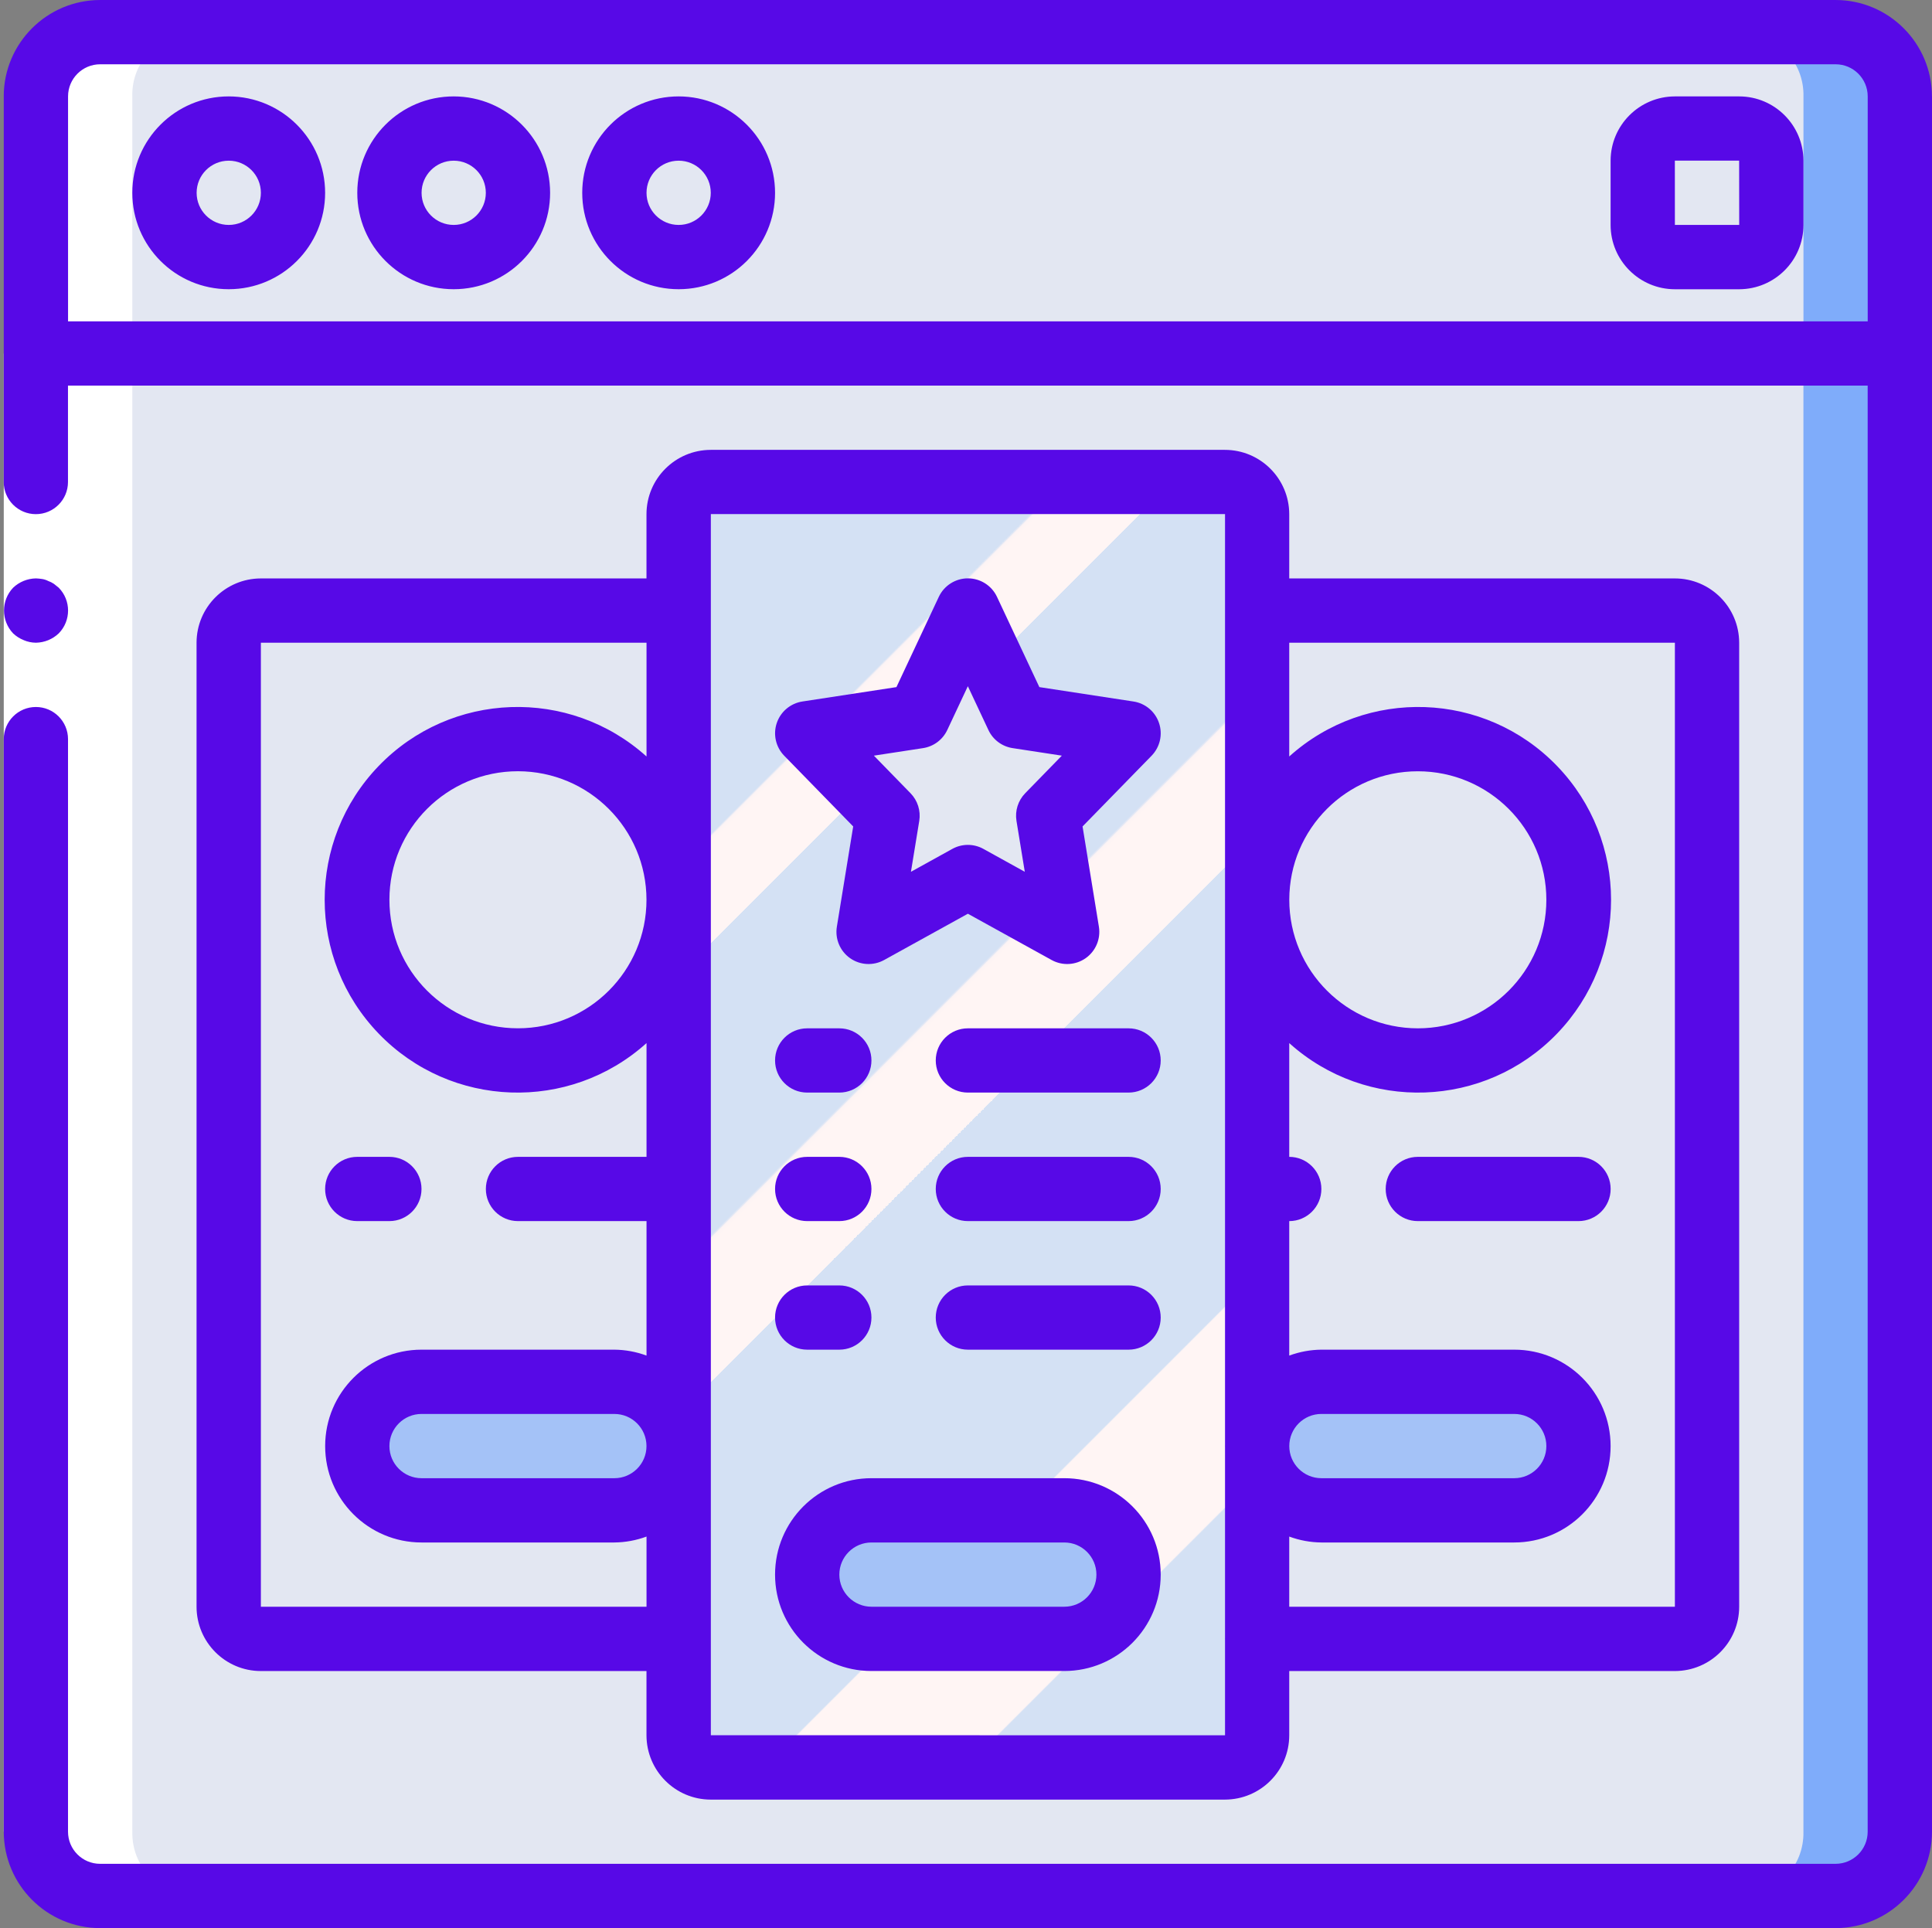<svg xmlns="http://www.w3.org/2000/svg" viewBox="0 0 513 512" width="513" height="512">
	<rect x="0" y="0" width="513" height="512" fill="#808080" stroke="none"/>
	<defs>
		<clipPath clipPathUnits="userSpaceOnUse" id="cp1">
			<path d="M1 0L513 0L513 512L1 512Z" />
		</clipPath>
		<linearGradient id="grd1" gradientUnits="userSpaceOnUse"  x1="135.768" y1="177.453" x2="378.241" y2="419.89">
			<stop offset="0" stop-color="#d4e1f4"  />
			<stop offset="0.172" stop-color="#d4e1f4"  />
			<stop offset="0.2" stop-color="#d4e1f4"  />
			<stop offset="0.2" stop-color="#dae4f4"  />
			<stop offset="0.201" stop-color="#ebebf4"  />
			<stop offset="0.201" stop-color="#f6f1f4"  />
			<stop offset="0.202" stop-color="#fdf4f4"  />
			<stop offset="0.205" stop-color="#fff5f4"  />
			<stop offset="0.252" stop-color="#fff5f4"  />
			<stop offset="0.26" stop-color="#fff5f4"  />
			<stop offset="0.26" stop-color="#d4e1f4"  />
			<stop offset="0.397" stop-color="#d4e1f4"  />
			<stop offset="0.42" stop-color="#d4e1f4"  />
			<stop offset="0.42" stop-color="#dae4f4"  />
			<stop offset="0.421" stop-color="#ebebf4"  />
			<stop offset="0.421" stop-color="#f6f1f4"  />
			<stop offset="0.422" stop-color="#fdf4f4"  />
			<stop offset="0.425" stop-color="#fff5f4"  />
			<stop offset="0.49" stop-color="#fff5f4"  />
			<stop offset="0.5" stop-color="#fff5f4"  />
			<stop offset="0.5" stop-color="#f9f2f4"  />
			<stop offset="0.5" stop-color="#e8ebf4"  />
			<stop offset="0.5" stop-color="#dde5f4"  />
			<stop offset="0.5" stop-color="#d6e2f4"  />
			<stop offset="0.501" stop-color="#d4e1f4"  />
			<stop offset="0.706" stop-color="#d4e1f4"  />
			<stop offset="0.74" stop-color="#d4e1f4"  />
			<stop offset="0.741" stop-color="#fff5f4"  />
			<stop offset="0.835" stop-color="#fff5f4"  />
			<stop offset="0.85" stop-color="#fff5f4"  />
			<stop offset="0.851" stop-color="#d4e1f4"  />
			<stop offset="1" stop-color="#d4e1f4"  />
		</linearGradient>
	</defs>
	<style>
		tspan { white-space:pre }
		.shp0 { fill: #7facfa } 
		.shp1 { fill: #e3e7f2 } 
		.shp2 { fill: #a4c2f7 } 
		.shp3 { fill: url(#grd1) } 
		.shp4 { fill: #ffffff } 
		.shp5 { fill: #5709e7 } 
	</style>
	<g id="Page 1" clip-path="url(#cp1)">
		<path id="Path 1" class="shp0" d="M9.53,68.27v418.13c0.03,9.41 7.65,17.04 17.07,17.07h460.8c9.41,-0.03 17.04,-7.65 17.07,-17.07v-418.13z" />
		<path id="Path 2" class="shp1" d="M9.53,68.27l0,418.13c-0.21,9.17 7.02,16.79 16.18,17.07h436.97c9.17,-0.28 16.39,-7.9 16.18,-17.07l0,-418.13z" />
		<path id="Path 3" class="shp0" d="M487.4,8.53h-460.8c-9.41,0.03 -17.04,7.65 -17.07,17.07v68.27h494.93v-68.27c-0.03,-9.41 -7.65,-17.04 -17.07,-17.07z" />
		<path id="Path 4" class="shp1" d="M462.68,8.53h-436.97c-9.17,0.28 -16.39,7.9 -16.18,17.07l0,68.27h469.34l0,-68.27c0.21,-9.17 -7.02,-16.79 -16.18,-17.07zM43.67,51.2c0,9.43 7.64,17.07 17.07,17.07c9.43,0 17.07,-7.64 17.07,-17.07c0,-9.43 -7.64,-17.07 -17.07,-17.07c-9.43,0 -17.07,7.64 -17.07,17.07zM103.4,51.2c0,9.43 7.64,17.07 17.07,17.07c9.43,0 17.07,-7.64 17.07,-17.07c0,-9.43 -7.64,-17.07 -17.07,-17.07c-9.43,0 -17.07,7.64 -17.07,17.07zM163.13,51.2c0,9.43 7.64,17.07 17.07,17.07c9.43,0 17.07,-7.64 17.07,-17.07c0,-9.43 -7.64,-17.07 -17.07,-17.07c-9.43,0 -17.07,7.64 -17.07,17.07zM436.2,42.67v17.07c0,4.71 3.82,8.53 8.53,8.53h17.07c4.71,0 8.53,-3.82 8.53,-8.53v-17.07c0,-4.71 -3.82,-8.53 -8.53,-8.53h-17.07c-4.71,0 -8.53,3.82 -8.53,8.53zM180.2,162.13h-110.93c-4.71,0.01 -8.52,3.83 -8.53,8.53v256c0.01,4.71 3.83,8.52 8.53,8.53h110.93M333.8,435.2h110.93c4.71,-0.02 8.52,-3.83 8.53,-8.53v-256c-0.01,-4.71 -3.83,-8.52 -8.53,-8.53h-110.93" />
		<path id="Path 5" class="shp2" d="M94.87,384c0,9.43 7.64,17.07 17.07,17.07h51.2c9.43,0 17.07,-7.64 17.07,-17.07c0,-9.43 -7.64,-17.07 -17.07,-17.07h-51.2c-9.42,0 -17.07,7.64 -17.07,17.07z" />
		<path id="Path 6" class="shp1" d="M94.87,238.93c0,23.56 19.1,42.67 42.67,42.67c23.56,0 42.67,-19.1 42.67,-42.67c0,-23.56 -19.1,-42.67 -42.67,-42.67c-23.56,0 -42.67,19.1 -42.67,42.67z" />
		<path id="Path 7" class="shp2" d="M333.8,384c0,9.43 7.64,17.07 17.07,17.07h51.2c9.43,0 17.07,-7.64 17.07,-17.07c0,-9.43 -7.64,-17.07 -17.07,-17.07h-51.2c-9.43,0 -17.07,7.64 -17.07,17.07z" />
		<path id="Path 8" class="shp1" d="M333.8,238.93c0,23.56 19.1,42.67 42.67,42.67c23.56,0 42.67,-19.1 42.67,-42.67c0,-23.56 -19.1,-42.67 -42.67,-42.67c-23.56,0 -42.67,19.1 -42.67,42.67z" />
		<path id="Path 9" class="shp3" d="M188.73,128c-4.71,0 -8.53,3.82 -8.53,8.53v324.27c0,4.71 3.82,8.53 8.53,8.53h136.53c4.71,0 8.53,-3.82 8.53,-8.53v-324.27c0,-4.71 -3.82,-8.53 -8.53,-8.53z" />
		<path id="Path 10" class="shp1" d="M243.82,190.22l-29.48,4.51l21.33,21.86l-5.04,30.87l26.37,-14.58l26.37,14.58l-5.04,-30.87l21.33,-21.86l-29.48,-4.51l-13.18,-28.09z" />
		<path id="Path 11" class="shp2" d="M214.33,418.13c0,9.43 7.64,17.07 17.07,17.07h51.2c9.43,0 17.07,-7.64 17.07,-17.07c0,-9.43 -7.64,-17.07 -17.07,-17.07h-51.2c-9.43,0 -17.07,7.64 -17.07,17.07z" />
		<path id="Path 12" class="shp4" d="M35.13,486.4v-460.8c-0.23,-9.15 6.98,-16.78 16.13,-17.07h-25.51c-9.18,0.25 -16.43,7.88 -16.21,17.07v460.8c-0.22,9.18 7.03,16.81 16.21,17.07h25.6c-9.18,-0.25 -16.43,-7.88 -16.21,-17.07zM1,93.87v110.93v281.6h17.07v-281.6v-110.93z" />
		<path id="Path 13" class="shp5" d="M6.29,169.98c-1.04,-0.41 -2,-1.02 -2.81,-1.79c-3.22,-3.4 -3.22,-8.72 0,-12.12c1.64,-1.56 3.8,-2.44 6.06,-2.48c0.57,0.02 1.14,0.08 1.7,0.17c0.54,0.09 1.05,0.26 1.54,0.51c0.55,0.19 1.06,0.45 1.54,0.77l1.28,1.03c3.3,3.36 3.3,8.75 0,12.12c-1.64,1.56 -3.8,2.44 -6.06,2.48c-1.12,-0.01 -2.22,-0.24 -3.25,-0.68zM513,25.6v460.8c-0.02,14.13 -11.47,25.59 -25.6,25.6h-460.8c-14.13,-0.01 -25.58,-11.47 -25.6,-25.6v-290.13c0,-4.71 3.82,-8.53 8.53,-8.53c4.71,0 8.53,3.82 8.53,8.53v290.13c0,4.71 3.82,8.53 8.53,8.53h460.8c4.71,0 8.53,-3.82 8.53,-8.53v-384h-477.87v25.6c0,4.71 -3.82,8.53 -8.53,8.53c-4.71,0 -8.53,-3.82 -8.53,-8.53v-102.4c0.02,-14.13 11.47,-25.58 25.6,-25.6h460.8c14.13,0.01 25.58,11.47 25.6,25.6zM495.93,85.33v-59.73c0,-4.71 -3.82,-8.53 -8.53,-8.53h-460.8c-4.71,0 -8.53,3.82 -8.53,8.53v59.73zM86.33,51.2c0,14.14 -11.46,25.6 -25.6,25.6c-14.14,0 -25.6,-11.46 -25.6,-25.6c0,-14.14 11.46,-25.6 25.6,-25.6c14.13,0.02 25.58,11.47 25.6,25.6zM69.27,51.2c0,-4.71 -3.82,-8.53 -8.53,-8.53c-4.71,0 -8.53,3.82 -8.53,8.53c0,4.71 3.82,8.53 8.53,8.53c4.71,0 8.53,-3.82 8.53,-8.53zM146.07,51.2c0,14.14 -11.46,25.6 -25.6,25.6c-14.14,0 -25.6,-11.46 -25.6,-25.6c0,-14.14 11.46,-25.6 25.6,-25.6c14.13,0.02 25.58,11.47 25.6,25.6zM129,51.2c0,-4.71 -3.82,-8.53 -8.53,-8.53c-4.71,0 -8.53,3.82 -8.53,8.53c0,4.71 3.82,8.53 8.53,8.53c4.71,0 8.53,-3.82 8.53,-8.53zM205.8,51.2c0,14.14 -11.46,25.6 -25.6,25.6c-14.14,0 -25.6,-11.46 -25.6,-25.6c0,-14.14 11.46,-25.6 25.6,-25.6c14.13,0.02 25.58,11.47 25.6,25.6zM188.73,51.2c0,-4.71 -3.82,-8.53 -8.53,-8.53c-4.71,0 -8.53,3.82 -8.53,8.53c0,4.71 3.82,8.53 8.53,8.53c4.71,0 8.53,-3.82 8.53,-8.53zM478.87,42.67v17.07c-0.01,9.42 -7.65,17.05 -17.07,17.07h-17.07c-9.42,-0.01 -17.06,-7.65 -17.07,-17.07v-17.07c0.01,-9.42 7.65,-17.05 17.07,-17.07h17.07c9.42,0.01 17.05,7.65 17.07,17.07zM444.73,59.73h17.08l-0.02,-17.07h-17.07zM342.33,136.53v17.07h102.4c9.42,0.01 17.05,7.65 17.07,17.07v256c-0.01,9.42 -7.65,17.05 -17.07,17.07h-102.4v17.07c-0.01,9.42 -7.65,17.05 -17.07,17.07h-136.53c-9.42,-0.01 -17.05,-7.65 -17.07,-17.07v-17.07h-102.4c-9.42,-0.01 -17.06,-7.65 -17.07,-17.07v-256c0.01,-9.42 7.65,-17.05 17.07,-17.07h102.4v-17.07c0.01,-9.42 7.65,-17.05 17.07,-17.07h136.53c9.42,0.01 17.05,7.65 17.07,17.07zM342.33,170.67v30.21c20.5,-18.45 51.93,-17.35 71.08,2.49c19.16,19.84 19.16,51.29 0,71.13c-19.16,19.84 -50.59,20.94 -71.08,2.49v30.21c4.71,0 8.53,3.82 8.53,8.53c0,4.71 -3.82,8.53 -8.53,8.53v35.71c2.73,-1.01 5.62,-1.54 8.53,-1.57h51.2c14.14,0 25.6,11.46 25.6,25.6c0,14.14 -11.46,25.6 -25.6,25.6h-51.2c-2.91,-0.03 -5.8,-0.56 -8.53,-1.57v18.64h102.4v-256zM376.47,273.07c18.85,0 34.13,-15.28 34.13,-34.13c0,-18.85 -15.28,-34.13 -34.13,-34.13c-18.85,0 -34.13,15.28 -34.13,34.13c0.02,18.84 15.29,34.11 34.13,34.13zM325.28,460.8l0,-25.52l-0.02,-0.08l0.02,-0.08l0,-51l-0.01,-0.13l0.01,-0.13l0,-68.1l-0.01,-0.05l0.01,-0.05l0,-76.65l-0.01,-0.1l0.01,-0.1l0,-76.69l0,-0.01l0,-0.01l0,-25.59h-136.53v324.27zM171.67,426.67v-18.64c-2.73,1.01 -5.62,1.54 -8.53,1.57h-51.2c-14.14,0 -25.6,-11.46 -25.6,-25.6c0,-14.14 11.46,-25.6 25.6,-25.6h51.2c2.91,0.03 5.8,0.56 8.53,1.57v-35.71h-34.13c-4.71,0 -8.53,-3.82 -8.53,-8.53c0,-4.71 3.82,-8.53 8.53,-8.53h34.13v-30.21c-20.5,18.45 -51.93,17.35 -71.09,-2.49c-19.16,-19.84 -19.16,-51.29 0,-71.13c19.16,-19.84 50.59,-20.94 71.09,-2.49v-30.21h-102.4v256zM137.53,204.8c-18.85,0 -34.13,15.28 -34.13,34.13c0,18.85 15.28,34.13 34.13,34.13c18.85,0 34.13,-15.28 34.13,-34.13c-0.02,-18.84 -15.29,-34.11 -34.13,-34.13zM163.13,375.47h-51.2c-4.71,0 -8.53,3.82 -8.53,8.53c0,4.71 3.82,8.53 8.53,8.53h51.2c4.71,0 8.53,-3.82 8.53,-8.53c0,-4.71 -3.82,-8.53 -8.53,-8.53zM350.87,392.53h51.2c4.71,0 8.53,-3.82 8.53,-8.53c0,-4.71 -3.82,-8.53 -8.53,-8.53h-51.2c-4.71,0 -8.53,3.82 -8.53,8.53c0,4.71 3.82,8.53 8.53,8.53zM208.23,200.68c-2.23,-2.29 -3,-5.63 -1.98,-8.67c1.02,-3.03 3.64,-5.24 6.8,-5.73l24.98,-3.82l11.25,-23.97c1.41,-2.99 4.42,-4.91 7.72,-4.91c3.31,0 6.32,1.91 7.73,4.91l11.25,23.97l24.98,3.82c3.16,0.48 5.79,2.69 6.8,5.73c1.02,3.03 0.25,6.38 -1.98,8.67l-18.33,18.78l4.34,26.63c0.52,3.23 -0.84,6.47 -3.51,8.35c-2.67,1.88 -6.18,2.07 -9.04,0.49l-22.24,-12.29l-22.24,12.29c-2.86,1.58 -6.37,1.39 -9.04,-0.49c-2.67,-1.88 -4.03,-5.12 -3.51,-8.35l4.34,-26.63zM232.04,200.66l9.73,9.98c1.89,1.94 2.75,4.66 2.32,7.33l-2.21,13.53l10.99,-6.08c2.57,-1.42 5.68,-1.42 8.25,0l10.99,6.08l-2.21,-13.53c-0.43,-2.67 0.43,-5.39 2.32,-7.33l9.73,-9.98l-13.07,-2c-2.81,-0.43 -5.23,-2.23 -6.43,-4.81l-5.46,-11.63l-5.46,11.63c-1.21,2.57 -3.62,4.38 -6.43,4.81zM205.8,281.6c0,-4.71 3.82,-8.53 8.53,-8.53h8.53c4.71,0 8.53,3.82 8.53,8.53c0,4.71 -3.82,8.53 -8.53,8.53h-8.53c-4.71,0 -8.53,-3.82 -8.53,-8.53zM308.2,281.6c0,4.71 -3.82,8.53 -8.53,8.53h-42.67c-4.71,0 -8.53,-3.82 -8.53,-8.53c0,-4.71 3.82,-8.53 8.53,-8.53h42.67c4.71,0 8.53,3.82 8.53,8.53zM205.8,315.73c0,-4.71 3.82,-8.53 8.53,-8.53h8.53c4.71,0 8.53,3.82 8.53,8.53c0,4.71 -3.82,8.53 -8.53,8.53h-8.53c-4.71,0 -8.53,-3.82 -8.53,-8.53zM308.2,315.73c0,4.71 -3.82,8.53 -8.53,8.53h-42.67c-4.71,0 -8.53,-3.82 -8.53,-8.53c0,-4.71 3.82,-8.53 8.53,-8.53h42.67c4.71,0 8.53,3.82 8.53,8.53zM205.8,349.87c0,-4.71 3.82,-8.53 8.53,-8.53h8.53c4.71,0 8.53,3.82 8.53,8.53c0,4.71 -3.82,8.53 -8.53,8.53h-8.53c-4.71,0 -8.53,-3.82 -8.53,-8.53zM308.2,349.87c0,4.71 -3.82,8.53 -8.53,8.53h-42.67c-4.71,0 -8.53,-3.82 -8.53,-8.53c0,-4.71 3.82,-8.53 8.53,-8.53h42.67c4.71,0 8.53,3.82 8.53,8.53zM308.2,418.13c0,14.14 -11.46,25.6 -25.6,25.6h-51.2c-14.14,0 -25.6,-11.46 -25.6,-25.6c0,-14.14 11.46,-25.6 25.6,-25.6h51.2c14.14,0 25.6,11.46 25.6,25.6zM291.13,418.13c0,-4.71 -3.82,-8.53 -8.53,-8.53h-51.2c-4.71,0 -8.53,3.82 -8.53,8.53c0,4.71 3.82,8.53 8.53,8.53h51.2c4.71,0 8.53,-3.82 8.53,-8.53zM86.33,315.73c0,-4.71 3.82,-8.53 8.53,-8.53h8.53c4.71,0 8.53,3.82 8.53,8.53c0,4.71 -3.82,8.53 -8.53,8.53h-8.53c-4.71,0 -8.53,-3.82 -8.53,-8.53zM427.67,315.73c0,4.71 -3.82,8.53 -8.53,8.53h-42.67c-4.71,0 -8.53,-3.82 -8.53,-8.53c0,-4.71 3.82,-8.53 8.53,-8.53h42.67c4.71,0 8.53,3.82 8.53,8.53z" />
	</g>
</svg>